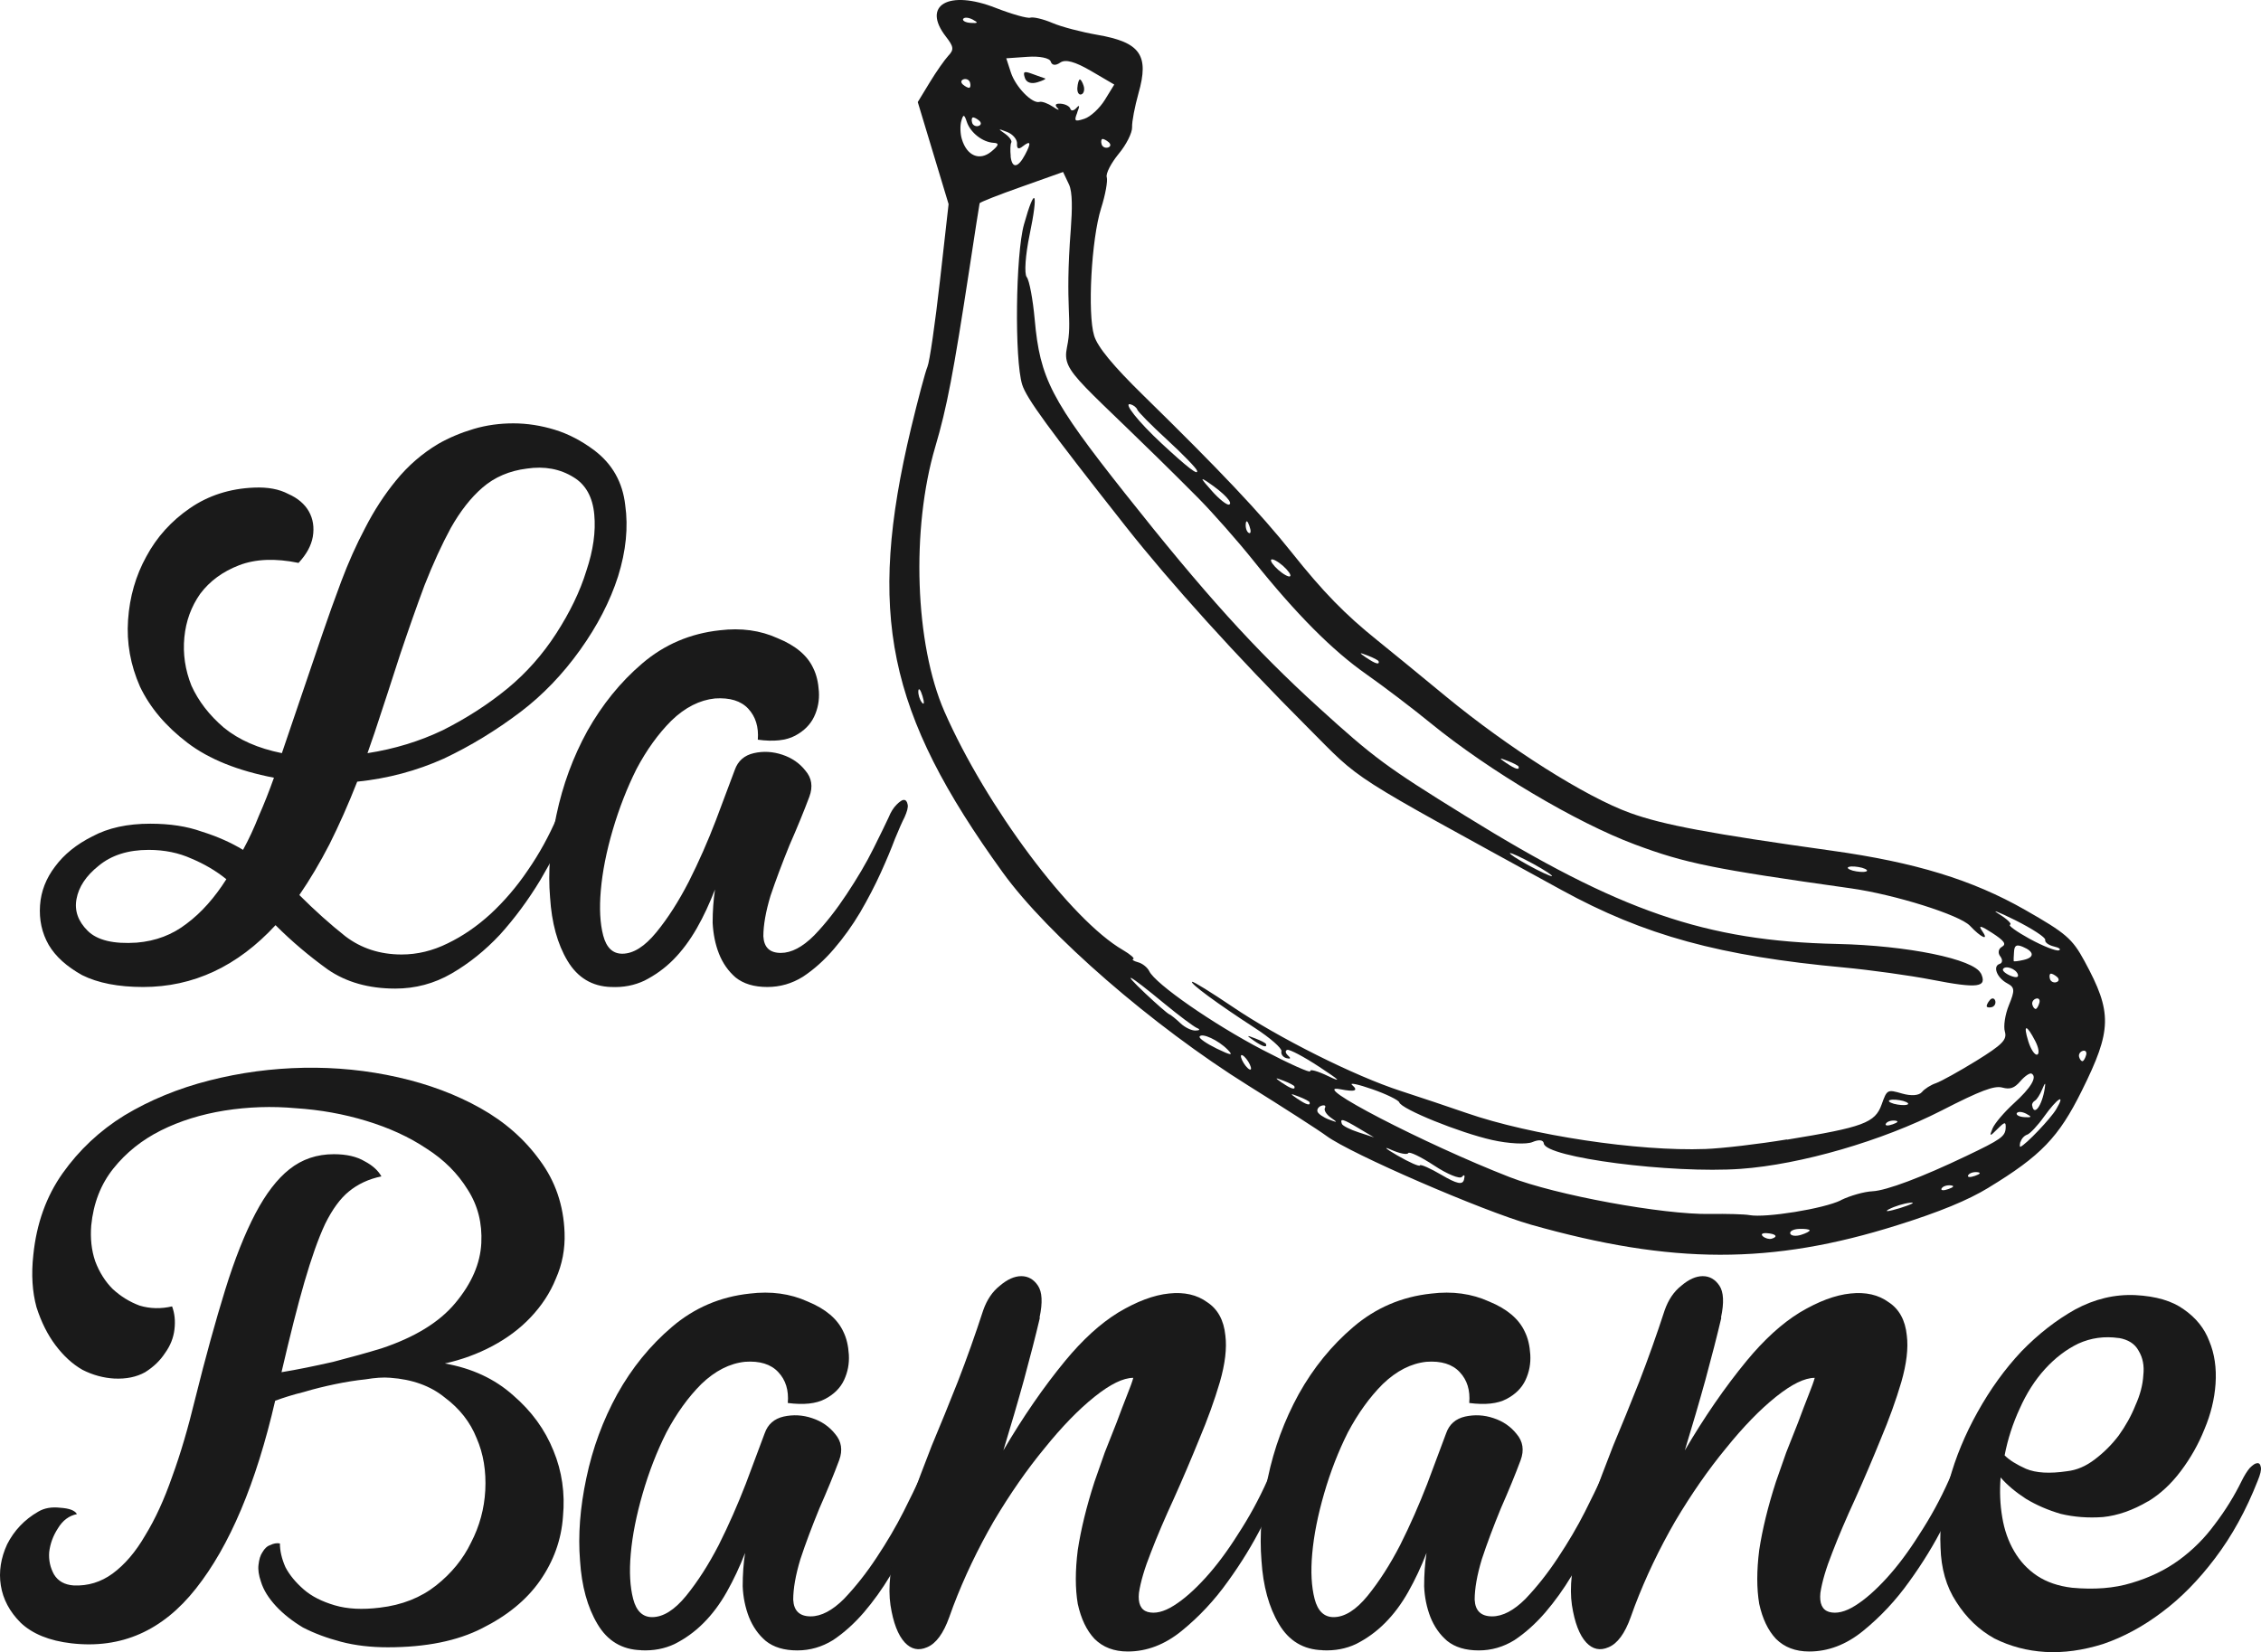 <?xml version="1.0" encoding="UTF-8" standalone="no"?>
<svg
   xmlns:dc="http://purl.org/dc/elements/1.1/"
   xmlns:cc="http://creativecommons.org/ns#"
   xmlns:rdf="http://www.w3.org/1999/02/22-rdf-syntax-ns#"
   xmlns:svg="http://www.w3.org/2000/svg"
   xmlns="http://www.w3.org/2000/svg"
   id="svg2"
   height="152.387"
   width="208.5"
   version="1.1">
  <defs
     id="defs48" />
  <g
     transform="translate(-109.783,18.368)"
     id="g4321">
    <path
       d="m 137.312,33.551 c -2.139,-0.439 -3.967,-0.366 -5.484,0.219 -1.517,0.585 -2.705,1.462 -3.583,2.632 -0.823,1.17 -1.316,2.504 -1.462,4.021 -0.146,1.517 0.073,2.998 0.658,4.46 0.64,1.408 1.627,2.705 2.998,3.875 1.371,1.115 3.144,1.901 5.338,2.34 l 3.729,-10.968 c 0.53,-1.554 1.115,-3.199 1.755,-4.899 0.64,-1.7 1.371,-3.345 2.194,-4.899 0.823,-1.609 1.773,-3.071 2.852,-4.387 1.115,-1.371 2.413,-2.486 3.875,-3.363 1.024,-0.585 2.12,-1.042 3.29,-1.389 1.17,-0.347 2.395,-0.512 3.656,-0.512 1.261,0 2.541,0.201 3.802,0.585 1.261,0.384 2.486,1.024 3.656,1.901 1.663,1.261 2.614,2.943 2.852,5.045 0.292,2.047 0.073,4.241 -0.658,6.581 -0.731,2.285 -1.901,4.552 -3.51,6.8 -1.609,2.248 -3.437,4.149 -5.484,5.703 -2.248,1.7 -4.606,3.144 -7.092,4.314 -2.486,1.115 -5.137,1.828 -7.97,2.12 -0.823,2.102 -1.682,4.021 -2.559,5.776 -0.877,1.7 -1.81,3.272 -2.778,4.68 1.408,1.408 2.833,2.687 4.241,3.802 1.462,1.115 3.199,1.682 5.191,1.682 1.462,0 2.87,-0.347 4.241,-1.024 1.408,-0.676 2.724,-1.59 3.948,-2.705 1.261,-1.17 2.413,-2.504 3.437,-4.021 1.078,-1.554 1.974,-3.199 2.705,-4.899 0.292,-0.64 0.585,-1.152 0.877,-1.535 0.347,-0.439 0.603,-0.658 0.804,-0.658 0.201,-0.055 0.292,0.091 0.292,0.439 0,0.347 -0.165,0.932 -0.512,1.755 -0.877,1.956 -1.883,3.875 -2.998,5.776 -1.115,1.846 -2.358,3.528 -3.729,5.045 -1.371,1.462 -2.852,2.651 -4.46,3.583 -1.609,0.932 -3.345,1.389 -5.191,1.389 -2.431,0 -4.515,-0.585 -6.215,-1.755 -1.7,-1.225 -3.309,-2.577 -4.826,-4.095 -3.51,3.802 -7.586,5.703 -12.211,5.703 -2.285,0 -4.168,-0.366 -5.63,-1.097 -1.408,-0.786 -2.431,-1.7 -3.071,-2.778 -0.64,-1.115 -0.896,-2.34 -0.804,-3.656 0.091,-1.316 0.567,-2.504 1.389,-3.583 0.823,-1.115 1.974,-2.047 3.437,-2.778 1.462,-0.786 3.235,-1.17 5.338,-1.17 1.81,0 3.382,0.238 4.753,0.731 1.408,0.439 2.687,1.005 3.802,1.682 0.53,-0.969 1.024,-2.029 1.462,-3.144 0.494,-1.115 0.951,-2.285 1.389,-3.51 -3.309,-0.64 -5.977,-1.7 -7.97,-3.217 -1.992,-1.517 -3.455,-3.235 -4.387,-5.191 -0.877,-1.992 -1.243,-4.04 -1.097,-6.142 0.146,-2.139 0.713,-4.095 1.682,-5.849 0.969,-1.81 2.321,-3.29 4.021,-4.46 1.7,-1.17 3.674,-1.81 5.923,-1.901 1.261,-0.055 2.321,0.146 3.144,0.585 0.877,0.384 1.517,0.932 1.901,1.609 0.384,0.676 0.512,1.462 0.366,2.34 -0.146,0.823 -0.585,1.627 -1.316,2.413 m 6.361,17.548 c 2.486,-0.384 4.807,-1.097 6.946,-2.12 2.139,-1.078 4.149,-2.358 5.996,-3.875 1.7,-1.408 3.199,-3.089 4.46,-5.045 1.261,-1.956 2.194,-3.875 2.778,-5.776 0.64,-1.901 0.877,-3.638 0.731,-5.191 -0.146,-1.609 -0.786,-2.76 -1.901,-3.437 -1.261,-0.786 -2.705,-1.042 -4.314,-0.804 -1.609,0.201 -2.98,0.786 -4.095,1.755 -1.078,0.932 -2.047,2.175 -2.925,3.729 -0.823,1.517 -1.627,3.272 -2.413,5.264 -0.731,1.956 -1.481,4.095 -2.267,6.434 -0.731,2.285 -1.517,4.68 -2.34,7.166 l -0.658,1.901 m -21.277,17.475 c 1.755,-0.146 3.29,-0.731 4.606,-1.755 1.371,-1.024 2.577,-2.395 3.656,-4.095 -0.969,-0.786 -2.047,-1.408 -3.217,-1.901 -1.17,-0.53 -2.486,-0.804 -3.948,-0.804 -1.901,0 -3.437,0.494 -4.606,1.462 -1.17,0.932 -1.846,1.956 -2.047,3.071 -0.201,1.078 0.146,2.047 1.024,2.925 0.877,0.877 2.395,1.243 4.533,1.097"
       id="path8"
       style="fill:#1a1a1a;fill-opacity:1" />
    <path
       d="m 166.139,72.669 c -1.755,-0.055 -3.089,-0.859 -4.021,-2.413 -0.932,-1.554 -1.462,-3.51 -1.609,-5.849 -0.201,-2.34 0,-4.881 0.585,-7.604 0.585,-2.778 1.535,-5.356 2.852,-7.75 1.371,-2.431 3.053,-4.515 5.045,-6.215 2.047,-1.755 4.442,-2.778 7.166,-3.071 1.956,-0.238 3.729,0 5.338,0.731 1.663,0.676 2.76,1.609 3.29,2.778 0.292,0.585 0.457,1.298 0.512,2.12 0.055,0.823 -0.091,1.609 -0.439,2.34 -0.347,0.731 -0.932,1.316 -1.755,1.755 -0.823,0.439 -1.974,0.567 -3.437,0.366 0.091,-1.17 -0.201,-2.12 -0.877,-2.852 -0.676,-0.731 -1.7,-1.042 -3.071,-0.951 -1.408,0.146 -2.76,0.823 -4.021,2.047 -1.225,1.225 -2.285,2.705 -3.217,4.46 -0.877,1.755 -1.609,3.638 -2.194,5.63 -0.585,1.992 -0.951,3.857 -1.097,5.557 -0.146,1.663 -0.073,3.053 0.219,4.168 0.292,1.115 0.877,1.682 1.755,1.682 1.024,0 2.066,-0.658 3.144,-1.974 1.078,-1.316 2.066,-2.87 2.998,-4.68 0.932,-1.846 1.755,-3.729 2.486,-5.63 0.731,-1.956 1.316,-3.51 1.755,-4.68 0.292,-0.823 0.877,-1.334 1.755,-1.535 0.877,-0.201 1.755,-0.146 2.632,0.146 0.877,0.292 1.59,0.786 2.12,1.462 0.585,0.676 0.713,1.481 0.366,2.413 -0.494,1.316 -1.097,2.797 -1.828,4.46 -0.676,1.663 -1.261,3.217 -1.755,4.68 -0.439,1.462 -0.658,2.705 -0.658,3.729 0.055,1.024 0.585,1.535 1.609,1.535 0.969,0 1.992,-0.53 3.071,-1.609 1.078,-1.115 2.066,-2.395 2.998,-3.802 0.969,-1.462 1.81,-2.87 2.486,-4.241 0.676,-1.371 1.152,-2.321 1.389,-2.852 0.201,-0.494 0.439,-0.877 0.731,-1.17 0.292,-0.292 0.512,-0.439 0.658,-0.439 0.201,0 0.311,0.146 0.366,0.439 0.055,0.238 -0.055,0.64 -0.292,1.17 -0.201,0.384 -0.494,1.042 -0.877,1.974 -0.347,0.932 -0.786,1.974 -1.316,3.144 -0.53,1.17 -1.17,2.395 -1.901,3.656 -0.731,1.225 -1.535,2.34 -2.413,3.363 -0.877,1.024 -1.828,1.883 -2.852,2.559 -1.024,0.64 -2.12,0.951 -3.29,0.951 -1.225,0 -2.194,-0.292 -2.925,-0.877 -0.676,-0.585 -1.188,-1.316 -1.535,-2.194 -0.347,-0.877 -0.53,-1.828 -0.585,-2.852 0,-1.078 0.073,-2.102 0.219,-3.071 -0.494,1.261 -1.042,2.468 -1.682,3.583 -0.64,1.115 -1.371,2.102 -2.194,2.925 -0.786,0.786 -1.663,1.408 -2.632,1.901 -0.932,0.439 -1.956,0.64 -3.071,0.585"
       id="path10"
       style="fill:#1a1a1a;fill-opacity:1" />
  </g>
  <path
     style="fill:#1a1a1a"
     id="path24"
     d="m 183.382,109.539 c 4.819,-2.931 6.469,-4.648 8.586,-8.921 2.795,-5.62 2.836,-7.225 0.256,-11.97 -1.125,-2.078 -1.722,-2.583 -5.49,-4.732 -4.854,-2.767 -10.128,-4.379 -17.776,-5.449 -11.266,-1.575 -15.581,-2.38 -18.628,-3.483 -4.084,-1.469 -11.192,-5.968 -17.008,-10.758 -2.528,-2.082 -5.35,-4.4 -6.286,-5.145 -3.017,-2.423 -5.031,-4.494 -7.92,-8.126 -2.901,-3.64 -6.619,-7.57 -13.704,-14.508 -2.767,-2.71 -4.195,-4.436 -4.514,-5.484 -0.625,-2.021 -0.258,-8.916 0.643,-11.761 0.394,-1.238 0.625,-2.532 0.519,-2.859 -0.106,-0.327 0.394,-1.292 1.09,-2.143 0.709,-0.842 1.267,-1.959 1.246,-2.466 -0.023,-0.517 0.253,-1.917 0.588,-3.122 1.01,-3.529 0.175,-4.717 -3.803,-5.402 -1.428,-0.249 -3.291,-0.73 -4.131,-1.091 -0.841,-0.361 -1.762,-0.576 -2.039,-0.491 -0.277,0.086 -1.714,-0.325 -3.193,-0.9 -4.335,-1.704 -6.851,-0.256 -4.591,2.648 0.721,0.927 0.762,1.202 0.228,1.76 -0.342,0.37 -1.12,1.475 -1.723,2.47 l -1.1,1.808 1.421,4.706 1.421,4.706 -0.798,7.085 c -0.44,3.898 -0.954,7.463 -1.15,7.914 -0.196,0.45 -0.872,3.003 -1.514,5.668 -4.087,17.114 -2.221,26.2 8.46,40.982 4.152,5.749 13.833,14.157 22.617,19.64 3.294,2.055 6.552,4.149 7.224,4.651 2.24,1.658 14.372,6.915 18.877,8.195 13.004,3.677 22.179,3.695 33.762,0.048 3.896,-1.222 6.516,-2.299 8.433,-3.469 z m -9.182,1.993 c 0.503,-0.27 1.376,-0.535 1.939,-0.599 0.564,-0.064 0.149,0.156 -0.917,0.49 -1.068,0.324 -1.525,0.378 -1.033,0.11 z m 4.85,-1.916 c 0.094,-0.192 0.472,-0.318 0.815,-0.286 0.387,0.035 0.315,0.168 -0.185,0.34 -0.447,0.162 -0.734,0.14 -0.64,-0.052 z m -13.963,4.157 c -0.063,-0.216 0.303,-0.406 0.81,-0.426 0.517,-0.023 0.952,0.035 0.981,0.128 0.029,0.092 -0.337,0.282 -0.81,0.426 -0.472,0.145 -0.918,0.088 -0.981,-0.128 z m 16.414,-5.375 c 0.094,-0.192 0.472,-0.318 0.815,-0.286 0.387,0.035 0.315,0.168 -0.185,0.34 -0.447,0.162 -0.734,0.14 -0.64,-0.052 z m -18.929,5.638 c -0.222,-0.197 -0.073,-0.323 0.356,-0.296 0.837,0.058 1.073,0.327 0.446,0.513 -0.227,0.065 -0.582,-0.03 -0.802,-0.216 z m 7.188,-3.329 c -1.579,0.78 -6.935,1.64 -8.421,1.37 -0.462,-0.086 -2.101,-0.131 -3.65,-0.107 -4.321,0.076 -14.243,-1.745 -18.482,-3.402 -7.843,-3.055 -18.736,-8.711 -15.61,-8.102 1.354,0.263 1.701,0.142 1.088,-0.393 -0.274,-0.241 0.564,-0.064 1.868,0.393 1.292,0.449 2.407,0.996 2.481,1.21 0.196,0.625 5.555,2.796 8.563,3.471 1.511,0.342 3.178,0.425 3.72,0.191 0.593,-0.254 1.004,-0.203 1.046,0.126 0.14,1.299 11.793,2.8 18.15,2.346 5.542,-0.396 13.068,-2.584 18.522,-5.375 3.612,-1.853 4.87,-2.321 5.603,-2.125 0.733,0.197 1.119,0.058 1.68,-0.593 0.4,-0.468 0.863,-0.773 1.019,-0.695 0.556,0.296 -0.034,1.3 -1.627,2.745 -0.888,0.811 -1.776,1.85 -1.969,2.321 -0.312,0.755 -0.256,0.766 0.454,0.044 0.684,-0.685 0.791,-0.694 0.758,-0.069 -0.051,0.759 -0.442,1.041 -3.639,2.564 -4.082,1.954 -7.356,3.188 -8.649,3.25 -0.754,0.035 -2.053,0.403 -2.898,0.814 z m 16.574,-5.394 c 0.076,-0.286 0.346,-0.577 0.602,-0.658 0.256,-0.082 0.962,-0.825 1.553,-1.655 1.244,-1.737 2.033,-2.214 1.128,-0.694 -0.491,0.844 -2.817,3.287 -3.304,3.467 -0.071,0.025 -0.068,-0.183 -0.002,-0.467 z m -0.352,-2.639 c 0.098,-0.171 0.483,-0.147 0.868,0.051 0.556,0.296 0.514,0.358 -0.168,0.315 -0.473,-0.029 -0.787,-0.197 -0.702,-0.377 z m 1.405,-0.725 c -0.017,-0.149 0.099,-0.334 0.265,-0.431 0.168,-0.086 0.47,-0.557 0.662,-1.028 0.276,-0.661 0.335,-0.694 0.248,-0.123 -0.253,1.635 -1.005,2.648 -1.165,1.581 z m -13.477,1.695 c 0.094,-0.192 0.472,-0.318 0.815,-0.286 0.387,0.035 0.315,0.168 -0.185,0.34 -0.447,0.162 -0.734,0.14 -0.64,-0.052 z m 17.821,-6.143 c -0.077,-0.235 0.069,-0.491 0.325,-0.573 0.246,-0.08 0.397,0.087 0.321,0.373 -0.076,0.286 -0.222,0.542 -0.325,0.573 -0.103,0.031 -0.254,-0.136 -0.321,-0.373 z m -26.944,7.593 c -2.591,0.43 -5.982,0.828 -7.525,0.883 -6.182,0.236 -16.096,-1.261 -22.031,-3.321 -1.595,-0.554 -4.323,-1.467 -6.049,-2.028 -4.25,-1.372 -11.304,-4.904 -15.537,-7.779 -1.921,-1.296 -3.587,-2.336 -3.709,-2.291 -0.288,0.088 2.394,2.064 5.766,4.245 1.426,0.923 2.536,1.895 2.466,2.159 -0.069,0.263 0.15,0.558 0.47,0.638 0.378,0.102 0.425,0.006 0.138,-0.244 -0.249,-0.224 -0.283,-0.457 -0.067,-0.52 0.216,-0.063 1.546,0.639 2.951,1.566 1.925,1.262 2.118,1.475 0.803,0.846 -0.969,-0.467 -1.702,-0.664 -1.639,-0.447 0.063,0.216 -1.922,-0.676 -4.421,-1.981 -4.551,-2.38 -9.864,-6.07 -10.425,-7.245 -0.163,-0.338 -0.626,-0.717 -1.038,-0.823 -0.401,-0.108 -0.601,-0.244 -0.437,-0.297 0.164,-0.053 -0.266,-0.427 -0.964,-0.837 C 98.748,84.839 90.924,74.37 87.09,65.626 c -2.72,-6.218 -3.085,-16.83 -0.841,-24.42 1.069,-3.617 1.666,-6.751 3.136,-16.345 0.495,-3.268 0.925,-6.023 0.951,-6.115 0.026,-0.092 1.763,-0.782 3.871,-1.522 l 3.826,-1.361 0.547,1.156 c 0.329,0.698 0.298,2.301 0.168,4.065 -0.584,7.523 0.196,8.308 -0.36,10.968 -0.5,2.443 1.073,2.772 12.147,13.925 1.28,1.298 3.553,3.864 5.038,5.721 3.968,4.958 7.303,8.309 10.477,10.528 1.544,1.085 4.2,3.099 5.9,4.491 5.38,4.384 13.421,9.161 18.815,11.173 4.657,1.74 7.224,2.26 19.898,4.044 4.065,0.571 10.054,2.458 10.994,3.452 1.052,1.125 1.807,1.437 1.122,0.47 -0.387,-0.546 -0.115,-0.489 0.928,0.192 1.128,0.73 1.339,1.037 0.897,1.285 -0.324,0.181 -0.39,0.574 -0.148,0.876 0.232,0.303 0.215,0.611 -0.052,0.695 -0.678,0.206 -0.252,1.298 0.703,1.8 0.69,0.368 0.708,0.636 0.152,1.992 -0.357,0.861 -0.526,1.97 -0.377,2.463 0.218,0.741 -0.238,1.197 -2.619,2.674 -1.585,0.977 -3.265,1.906 -3.734,2.072 -0.47,0.155 -1.062,0.529 -1.299,0.824 -0.275,0.324 -0.993,0.375 -1.833,0.133 -1.357,-0.393 -1.387,-0.376 -1.882,1.012 -0.601,1.69 -1.686,2.094 -8.726,3.243 z m 19.202,-12.797 c -0.08,-0.246 -0.303,-0.279 -0.489,-0.059 -0.197,0.222 -0.32,0.485 -0.29,0.588 0.031,0.103 0.252,0.126 0.489,0.059 0.235,-0.078 0.369,-0.342 0.29,-0.588 z m -1.329,-2.517 c -0.621,-1.316 -6.762,-2.577 -13.255,-2.716 -12.079,-0.257 -20.093,-3.018 -34.294,-11.824 -7.284,-4.509 -8.397,-5.329 -13.54,-10.008 -5.826,-5.298 -10.496,-10.459 -17.86,-19.767 -6.776,-8.562 -7.809,-10.559 -8.296,-16.008 -0.166,-1.837 -0.492,-3.601 -0.735,-3.902 -0.242,-0.301 -0.12,-2.053 0.266,-3.898 0.839,-4.029 0.507,-4.628 -0.519,-0.955 -0.775,2.767 -0.882,12.448 -0.167,14.767 0.393,1.262 2.381,3.99 9.511,13.038 4.146,5.261 10.302,12.061 16.792,18.558 5.162,5.175 3.303,3.977 23.442,15.027 7.624,4.183 14.618,6.096 26.066,7.147 2.401,0.226 6.029,0.728 8.06,1.122 4.278,0.834 5.158,0.721 4.535,-0.606 z m -41.698,-9.964 c -1.056,-0.581 -1.827,-1.085 -1.715,-1.128 0.124,-0.035 1.079,0.413 2.146,0.992 1.056,0.581 1.827,1.085 1.715,1.128 -0.124,0.035 -1.079,-0.413 -2.146,-0.992 z m -24.214,16.482 c -0.029,-0.092 -0.475,-0.322 -0.99,-0.517 -0.845,-0.328 -0.862,-0.303 -0.111,0.217 0.789,0.545 1.213,0.659 1.103,0.311 z m 57.897,5.51 c -0.426,-0.125 -0.586,-0.279 -0.349,-0.346 0.235,-0.077 0.777,-0.029 1.211,0.084 0.426,0.125 0.586,0.279 0.349,0.346 -0.235,0.077 -0.777,0.029 -1.211,-0.084 z m 12.392,-5.78 c -0.489,-1.591 -0.173,-1.586 0.653,0.006 0.313,0.614 0.396,1.163 0.171,1.239 -0.227,0.065 -0.594,-0.495 -0.825,-1.244 z m 0.383,-3.344 c -0.077,-0.235 0.069,-0.491 0.325,-0.573 0.246,-0.08 0.397,0.087 0.321,0.373 -0.076,0.286 -0.222,0.542 -0.325,0.573 -0.103,0.031 -0.254,-0.136 -0.321,-0.373 z m -56.481,14.812 c -0.064,0.121 -1.002,-0.298 -2.09,-0.927 -1.087,-0.629 -1.341,-0.874 -0.567,-0.522 0.772,0.342 1.484,0.488 1.58,0.307 0.098,-0.171 1.163,0.343 2.381,1.143 1.22,0.81 2.373,1.274 2.57,1.052 0.233,-0.262 0.294,-0.165 0.19,0.257 -0.132,0.503 -0.652,0.396 -2.06,-0.432 -1.039,-0.606 -1.932,-1.011 -2.006,-0.888 z M 189.041,90.3 c -0.077,-0.235 -0.044,-0.459 0.059,-0.489 0.103,-0.031 0.368,0.104 0.588,0.29 0.222,0.197 0.197,0.408 -0.059,0.489 -0.246,0.08 -0.521,-0.053 -0.588,-0.29 z m -4.336,-0.91 c 0.208,-0.388 1.21,-0.036 1.375,0.487 0.087,0.288 -0.166,0.325 -0.683,0.12 -0.448,-0.186 -0.762,-0.463 -0.69,-0.596 z m 2.49,-2.779 c -1.215,-0.67 -2.045,-1.261 -1.839,-1.322 0.206,-0.061 -0.249,-0.507 -1.026,-0.989 -0.775,-0.471 -0.097,-0.221 1.488,0.563 1.586,0.794 2.839,1.609 2.783,1.826 -0.056,0.217 0.299,0.486 0.801,0.608 0.499,0.111 0.695,0.28 0.449,0.36 -0.246,0.08 -1.443,-0.387 -2.668,-1.055 z m -1.5,2.047 c -0.01,-0.052 -0.007,-0.433 0.03,-0.864 0.037,-0.605 0.224,-0.706 0.802,-0.468 1.074,0.447 1.111,0.983 0.08,1.213 -0.489,0.115 -0.893,0.16 -0.914,0.109 z m -61.957,14.989 c -0.188,-0.529 0.098,-0.453 1.571,0.428 l 1.397,0.831 -1.426,-0.467 c -0.787,-0.252 -1.475,-0.609 -1.54,-0.782 z m -2.249,-1.135 c -0.061,-0.206 0.111,-0.445 0.388,-0.53 0.277,-0.086 0.414,0.008 0.302,0.214 -0.113,0.206 0.137,0.604 0.551,0.894 0.664,0.46 0.634,0.476 -0.186,0.166 -0.515,-0.195 -0.992,-0.528 -1.053,-0.733 z m -1.828,-1.15 c -0.751,-0.519 -0.734,-0.544 0.111,-0.217 0.515,0.195 0.963,0.435 0.99,0.517 0.112,0.359 -0.314,0.234 -1.103,-0.311 z m -1.398,-1.461 c -0.751,-0.519 -0.734,-0.544 0.111,-0.217 0.515,0.195 0.963,0.435 0.99,0.517 0.112,0.359 -0.314,0.234 -1.103,-0.311 z m -3.716,-2.104 c -0.166,-0.359 -0.15,-0.558 0.044,-0.454 0.194,0.104 0.492,0.471 0.659,0.83 0.167,0.359 0.15,0.558 -0.044,0.454 -0.194,-0.104 -0.492,-0.471 -0.659,-0.83 z m 56.305,-17.495 c -0.426,-0.125 -0.586,-0.279 -0.349,-0.346 0.235,-0.078 0.777,-0.029 1.211,0.084 0.426,0.125 0.586,0.279 0.349,0.346 -0.235,0.078 -0.777,0.029 -1.211,-0.084 z m -60.233,15.311 c 0.198,-0.386 1.737,0.331 2.588,1.201 0.567,0.576 0.322,0.547 -0.996,-0.092 -0.959,-0.469 -1.673,-0.963 -1.592,-1.109 z m -1.756,-1.229 c -0.399,-0.38 -0.862,-0.759 -1.04,-0.834 -0.177,-0.075 -1.168,-0.94 -2.202,-1.916 -2.348,-2.225 -1.588,-1.827 1.703,0.892 1.38,1.138 2.749,2.159 3.045,2.287 0.33,0.133 0.283,0.229 -0.117,0.24 -0.366,0.016 -0.99,-0.289 -1.388,-0.669 z m 30.073,-23.98 c -0.751,-0.519 -0.734,-0.544 0.111,-0.217 0.515,0.195 0.963,0.435 0.99,0.517 0.112,0.359 -0.314,0.234 -1.103,-0.311 z m -12.908,-9.716 c -0.751,-0.519 -0.734,-0.544 0.111,-0.217 0.515,0.195 0.963,0.435 0.99,0.517 0.112,0.359 -0.314,0.234 -1.103,-0.311 z m -41.343,3.042 c 0.024,-0.331 0.204,-0.126 0.383,0.47 0.179,0.596 0.164,0.86 -0.047,0.607 -0.213,-0.264 -0.36,-0.746 -0.336,-1.077 z M 117.212,51.743 c -0.071,-0.258 0.272,-0.171 0.763,0.18 0.491,0.352 0.945,0.852 1.014,1.099 0.071,0.258 -0.272,0.171 -0.763,-0.18 -0.491,-0.352 -0.945,-0.852 -1.014,-1.099 z m -2.336,-3.411 c 0.035,-0.387 0.168,-0.315 0.34,0.185 0.162,0.447 0.14,0.734 -0.052,0.64 -0.192,-0.094 -0.318,-0.472 -0.286,-0.815 z m -3.141,-3.073 c -1.051,-1.179 -1.094,-1.291 -0.283,-0.739 1.449,0.984 2.284,1.889 1.885,2.02 -0.206,0.061 -0.923,-0.508 -1.603,-1.28 z m -4.626,-4.365 c -2.141,-1.992 -3.57,-3.784 -2.862,-3.604 0.286,0.076 0.556,0.296 0.626,0.489 0.059,0.195 1.298,1.447 2.748,2.779 1.45,1.331 2.695,2.615 2.762,2.852 0.151,0.504 -0.895,-0.307 -3.273,-2.515 z m -5.519,-27.58 c -0.077,-0.235 -0.044,-0.459 0.059,-0.489 0.103,-0.031 0.368,0.104 0.588,0.29 0.222,0.197 0.197,0.408 -0.059,0.489 -0.246,0.08 -0.521,-0.053 -0.588,-0.29 z m -8.385,1.102 c -0.058,-0.532 -0.039,-1.112 0.051,-1.27 0.089,-0.158 -0.178,-0.531 -0.592,-0.822 -0.664,-0.46 -0.647,-0.485 0.211,-0.149 0.528,0.203 0.936,0.691 0.912,1.075 -0.029,0.473 0.14,0.56 0.525,0.247 0.738,-0.576 0.805,-0.338 0.213,0.774 -0.655,1.234 -1.198,1.294 -1.331,0.146 z m -4.51,-1.594 c -0.149,-0.493 -0.171,-1.239 -0.046,-1.665 0.181,-0.643 0.271,-0.628 0.504,0.078 0.333,1.001 1.458,1.884 2.479,1.939 0.538,0.028 0.479,0.234 -0.225,0.814 -1.081,0.88 -2.252,0.387 -2.711,-1.166 z m 10.639,-2.446 c 0.25,-0.624 0.226,-0.75 -0.07,-0.421 -0.241,0.274 -0.497,0.301 -0.562,0.075 -0.065,-0.227 -0.463,-0.433 -0.871,-0.464 -0.496,-0.036 -0.6,0.104 -0.315,0.397 0.243,0.247 0.049,0.197 -0.413,-0.117 -0.473,-0.312 -1.021,-0.511 -1.238,-0.448 -0.667,0.204 -2.22,-1.38 -2.652,-2.732 l -0.42,-1.289 1.963,-0.136 c 1.104,-0.081 2.042,0.11 2.138,0.439 0.112,0.359 0.445,0.393 0.876,0.093 0.48,-0.331 1.351,-0.095 2.842,0.772 l 2.141,1.254 -0.87,1.416 c -0.482,0.777 -1.322,1.557 -1.884,1.74 -0.901,0.292 -0.977,0.23 -0.654,-0.581 z m 0.597,-2.45 c -0.112,-0.359 -0.271,-0.622 -0.363,-0.593 -0.092,0.029 -0.19,0.373 -0.22,0.781 -0.022,0.395 0.139,0.669 0.363,0.593 0.227,-0.065 0.332,-0.422 0.22,-0.781 z m -3.555,-0.69 c -0.115,-0.032 -0.641,-0.225 -1.154,-0.41 -0.795,-0.294 -0.904,-0.24 -0.715,0.354 0.137,0.43 0.579,0.585 1.154,0.41 0.514,-0.153 0.84,-0.324 0.715,-0.354 z m -6.728,4.089 c -0.077,-0.235 -0.044,-0.459 0.059,-0.489 0.103,-0.031 0.368,0.104 0.588,0.29 0.222,0.197 0.197,0.408 -0.059,0.489 -0.246,0.08 -0.521,-0.053 -0.588,-0.29 z m -0.847,-3.522 c -0.222,-0.197 -0.197,-0.408 0.059,-0.489 0.246,-0.08 0.521,0.053 0.588,0.29 0.077,0.235 0.044,0.459 -0.059,0.489 -0.103,0.031 -0.368,-0.104 -0.588,-0.29 z m 0.017,-6.056 c 0.098,-0.171 0.483,-0.147 0.868,0.051 0.556,0.296 0.514,0.358 -0.168,0.315 -0.473,-0.029 -0.787,-0.197 -0.702,-0.377 z" />
  <g
     transform="translate(-57.029,-6.753)"
     id="g4325">
    <path
       d="m 72.898,127.249 c 0.238,0.64 0.311,1.334 0.219,2.12 -0.091,0.786 -0.384,1.517 -0.877,2.194 -0.439,0.676 -1.042,1.261 -1.828,1.755 -0.786,0.439 -1.737,0.64 -2.852,0.585 -0.969,-0.055 -1.956,-0.311 -2.925,-0.804 -0.932,-0.53 -1.755,-1.298 -2.486,-2.267 -0.731,-0.969 -1.316,-2.139 -1.755,-3.51 -0.384,-1.408 -0.494,-3.016 -0.292,-4.826 0.292,-2.87 1.188,-5.392 2.705,-7.531 1.517,-2.139 3.418,-3.93 5.703,-5.338 2.34,-1.408 4.954,-2.486 7.824,-3.217 2.87,-0.731 5.776,-1.115 8.701,-1.17 2.98,-0.055 5.868,0.238 8.701,0.877 2.833,0.64 5.356,1.59 7.604,2.852 2.248,1.261 4.076,2.87 5.484,4.826 1.408,1.901 2.175,4.113 2.267,6.654 0.055,1.517 -0.219,2.925 -0.804,4.241 -0.53,1.316 -1.316,2.504 -2.34,3.583 -0.969,1.024 -2.139,1.901 -3.51,2.632 -1.371,0.731 -2.833,1.261 -4.387,1.609 2.486,0.439 4.588,1.408 6.288,2.925 1.7,1.462 2.943,3.162 3.729,5.118 0.786,1.901 1.078,3.93 0.877,6.069 -0.146,2.139 -0.859,4.113 -2.12,5.923 -1.225,1.755 -2.998,3.217 -5.338,4.387 -2.285,1.17 -5.191,1.755 -8.701,1.755 -1.554,0 -2.998,-0.165 -4.314,-0.512 -1.316,-0.347 -2.486,-0.786 -3.51,-1.316 -0.969,-0.585 -1.81,-1.243 -2.486,-1.974 -0.676,-0.731 -1.152,-1.481 -1.389,-2.267 -0.201,-0.585 -0.274,-1.097 -0.219,-1.535 0.055,-0.494 0.165,-0.877 0.366,-1.17 0.201,-0.347 0.439,-0.567 0.731,-0.658 0.292,-0.146 0.585,-0.201 0.877,-0.146 0,0.676 0.165,1.408 0.512,2.194 0.384,0.731 0.951,1.408 1.682,2.047 0.731,0.64 1.682,1.115 2.852,1.462 1.17,0.347 2.559,0.42 4.168,0.219 2.047,-0.238 3.784,-0.932 5.191,-2.047 1.408,-1.115 2.486,-2.431 3.217,-3.948 0.786,-1.517 1.225,-3.126 1.316,-4.826 0.091,-1.755 -0.165,-3.363 -0.804,-4.826 -0.585,-1.462 -1.554,-2.705 -2.925,-3.729 -1.316,-1.078 -2.998,-1.682 -5.045,-1.828 -0.64,-0.055 -1.389,0 -2.267,0.146 -0.877,0.091 -1.81,0.238 -2.778,0.439 -0.969,0.201 -1.956,0.439 -2.925,0.731 -0.969,0.238 -1.846,0.512 -2.632,0.804 -1.755,7.604 -4.186,13.381 -7.312,17.329 -3.071,3.894 -6.891,5.575 -11.479,5.045 -2.047,-0.238 -3.601,-0.877 -4.68,-1.901 -1.024,-1.024 -1.627,-2.175 -1.828,-3.437 -0.201,-1.261 0,-2.541 0.585,-3.802 0.64,-1.261 1.59,-2.267 2.852,-2.998 0.585,-0.347 1.261,-0.457 2.047,-0.366 0.823,0.055 1.334,0.238 1.535,0.585 -0.731,0.146 -1.316,0.585 -1.755,1.316 -0.439,0.676 -0.713,1.408 -0.804,2.194 -0.055,0.731 0.091,1.408 0.439,2.047 0.384,0.64 1.005,0.969 1.828,1.024 1.316,0.055 2.504,-0.311 3.583,-1.097 1.115,-0.823 2.12,-1.992 2.998,-3.51 0.932,-1.517 1.755,-3.309 2.486,-5.411 0.786,-2.139 1.481,-4.533 2.12,-7.166 0.969,-3.894 1.901,-7.257 2.778,-10.09 0.877,-2.833 1.81,-5.173 2.778,-7.019 0.969,-1.846 2.029,-3.217 3.144,-4.095 1.17,-0.932 2.541,-1.389 4.095,-1.389 1.17,0 2.12,0.219 2.852,0.658 0.731,0.384 1.243,0.859 1.535,1.389 -1.17,0.238 -2.175,0.713 -2.998,1.389 -0.786,0.64 -1.517,1.627 -2.194,2.998 -0.64,1.371 -1.261,3.144 -1.901,5.338 -0.64,2.194 -1.334,4.972 -2.12,8.335 1.462,-0.238 3.053,-0.567 4.753,-0.951 1.7,-0.439 3.199,-0.859 4.46,-1.243 3.071,-1.024 5.338,-2.413 6.8,-4.168 1.517,-1.81 2.321,-3.656 2.413,-5.557 0.091,-1.81 -0.311,-3.437 -1.243,-4.899 -0.932,-1.517 -2.194,-2.778 -3.802,-3.802 -1.609,-1.078 -3.455,-1.919 -5.557,-2.559 -2.102,-0.64 -4.259,-1.024 -6.507,-1.17 -2.194,-0.201 -4.387,-0.128 -6.581,0.219 -2.139,0.347 -4.095,0.951 -5.849,1.828 -1.755,0.877 -3.217,2.047 -4.387,3.51 -1.17,1.462 -1.846,3.217 -2.047,5.264 -0.091,1.17 0.018,2.267 0.366,3.29 0.384,1.024 0.932,1.883 1.609,2.559 0.731,0.676 1.554,1.188 2.486,1.535 0.969,0.292 1.974,0.311 2.998,0.073"
       id="path18"
       style="fill:#1a1a1a;fill-opacity:1" />
    <g
       id="g4306"
       transform="translate(-187.779,-46.474)"
       style="fill:#1a1a1a;fill-opacity:1">
      <path
         d="m 303.926,205.432 c -1.75,-0.05 -3.1,-0.85 -4.02,-2.41 -0.93,-1.56 -1.46,-3.51 -1.61,-5.85 -0.19,-2.34 0,-4.87 0.58,-7.6 0.58,-2.78 1.54,-5.36 2.85,-7.75 1.36,-2.44 3.05,-4.51 5.05,-6.21 2.05,-1.75 4.44,-2.78 7.17,-3.07 1.95,-0.24 3.73,0 5.34,0.73 1.66,0.68 2.75,1.61 3.29,2.78 0.29,0.58 0.46,1.29 0.51,2.12 0.05,0.83 -0.1,1.61 -0.44,2.34 -0.34,0.73 -0.93,1.32 -1.75,1.75 -0.83,0.44 -1.97,0.56 -3.44,0.37 0.1,-1.17 -0.19,-2.12 -0.88,-2.85 -0.68,-0.73 -1.71,-1.05 -3.07,-0.95 -1.41,0.15 -2.75,0.83 -4.02,2.05 -1.22,1.22 -2.29,2.71 -3.22,4.46 -0.88,1.75 -1.61,3.63 -2.19,5.63 -0.58,2 -0.95,3.85 -1.1,5.56 -0.15,1.66 -0.07,3.05 0.22,4.17 0.29,1.12 0.88,1.68 1.75,1.68 1.02,0 2.07,-0.66 3.14,-1.97 1.07,-1.32 2.07,-2.88 3,-4.68 0.93,-1.85 1.75,-3.73 2.49,-5.63 0.73,-1.95 1.32,-3.51 1.75,-4.68 0.29,-0.83 0.88,-1.34 1.75,-1.54 0.88,-0.19 1.75,-0.15 2.63,0.15 0.88,0.29 1.58,0.78 2.12,1.46 0.58,0.68 0.71,1.49 0.37,2.41 -0.49,1.32 -1.1,2.8 -1.83,4.46 -0.68,1.66 -1.27,3.22 -1.75,4.68 -0.44,1.46 -0.66,2.71 -0.66,3.73 0.05,1.02 0.58,1.54 1.61,1.54 0.97,0 2,-0.54 3.07,-1.61 1.07,-1.12 2.07,-2.39 3,-3.8 0.97,-1.46 1.8,-2.88 2.49,-4.24 0.68,-1.36 1.15,-2.32 1.39,-2.85 0.19,-0.49 0.44,-0.88 0.73,-1.17 0.29,-0.29 0.51,-0.44 0.66,-0.44 0.19,0 0.32,0.15 0.37,0.44 0.05,0.24 -0.05,0.63 -0.29,1.17 -0.2,0.39 -0.49,1.05 -0.88,1.97 -0.34,0.93 -0.78,1.97 -1.32,3.14 -0.54,1.17 -1.17,2.39 -1.9,3.66 -0.73,1.22 -1.54,2.34 -2.41,3.36 -0.88,1.02 -1.83,1.88 -2.85,2.56 -1.02,0.63 -2.12,0.95 -3.29,0.95 -1.22,0 -2.19,-0.29 -2.92,-0.88 -0.68,-0.58 -1.19,-1.32 -1.54,-2.19 -0.34,-0.88 -0.54,-1.83 -0.58,-2.85 0,-1.07 0.07,-2.1 0.22,-3.07 -0.49,1.27 -1.05,2.46 -1.68,3.58 -0.63,1.12 -1.36,2.1 -2.19,2.92 -0.78,0.78 -1.66,1.41 -2.63,1.9 -0.93,0.44 -1.95,0.63 -3.07,0.58"
         id="path26"
         style="fill:#1a1a1a;fill-opacity:1" />
      <path
         d="m 340.696,174.792 c -0.39,1.66 -0.88,3.56 -1.46,5.7 -0.58,2.1 -1.22,4.27 -1.9,6.51 1.8,-3.07 3.7,-5.83 5.7,-8.26 1.61,-1.95 3.24,-3.44 4.9,-4.46 1.71,-1.02 3.27,-1.61 4.68,-1.75 1.41,-0.15 2.58,0.12 3.51,0.8 0.97,0.63 1.54,1.66 1.68,3.07 0.15,1.17 -0.02,2.61 -0.51,4.31 -0.49,1.66 -1.12,3.41 -1.9,5.26 -0.73,1.8 -1.51,3.63 -2.34,5.48 -0.83,1.8 -1.54,3.46 -2.12,4.97 -0.58,1.46 -0.95,2.71 -1.1,3.73 -0.1,0.97 0.17,1.56 0.8,1.75 0.68,0.19 1.49,0 2.41,-0.58 0.93,-0.58 1.9,-1.44 2.92,-2.56 1.02,-1.12 2.02,-2.46 3,-4.02 1.02,-1.56 1.93,-3.22 2.71,-4.97 0.39,-0.93 0.76,-1.61 1.1,-2.05 0.34,-0.44 0.61,-0.66 0.8,-0.66 0.19,0 0.27,0.22 0.22,0.66 -0.05,0.44 -0.27,1.12 -0.66,2.05 -0.39,0.97 -1.02,2.34 -1.9,4.09 -0.88,1.75 -1.95,3.51 -3.22,5.26 -1.22,1.71 -2.63,3.22 -4.24,4.53 -1.56,1.27 -3.22,1.9 -4.97,1.9 -1.27,0 -2.29,-0.39 -3.07,-1.17 -0.73,-0.78 -1.24,-1.85 -1.54,-3.22 -0.24,-1.41 -0.24,-3.07 0,-4.97 0.29,-1.9 0.8,-4 1.54,-6.29 0.29,-0.83 0.61,-1.73 0.95,-2.71 0.39,-0.97 0.76,-1.9 1.1,-2.78 0.34,-0.93 0.66,-1.75 0.95,-2.49 0.29,-0.73 0.49,-1.27 0.58,-1.61 -0.93,0 -2.12,0.58 -3.58,1.75 -1.46,1.17 -3,2.75 -4.61,4.75 -1.61,1.95 -3.17,4.19 -4.68,6.73 -1.46,2.53 -2.71,5.14 -3.73,7.82 l -0.37,1.02 c -0.54,1.51 -1.22,2.44 -2.05,2.78 -0.78,0.34 -1.46,0.19 -2.05,-0.44 -0.63,-0.68 -1.07,-1.83 -1.32,-3.44 -0.24,-1.61 -0.02,-3.66 0.66,-6.14 0.24,-0.88 0.66,-2.05 1.24,-3.51 0.54,-1.51 1.17,-3.19 1.9,-5.05 0.78,-1.85 1.58,-3.83 2.41,-5.92 0.83,-2.14 1.61,-4.34 2.34,-6.58 0.34,-0.97 0.85,-1.73 1.54,-2.27 0.68,-0.58 1.34,-0.88 1.97,-0.88 0.63,0 1.15,0.29 1.54,0.88 0.39,0.58 0.44,1.56 0.15,2.92"
         id="path28"
         style="fill:#1a1a1a;fill-opacity:1" />
      <path
         d="m 366.766,205.432 c -1.75,-0.05 -3.1,-0.85 -4.02,-2.41 -0.93,-1.56 -1.46,-3.51 -1.61,-5.85 -0.19,-2.34 0,-4.87 0.58,-7.6 0.58,-2.78 1.54,-5.36 2.85,-7.75 1.36,-2.44 3.05,-4.51 5.05,-6.21 2.05,-1.75 4.44,-2.78 7.17,-3.07 1.95,-0.24 3.73,0 5.34,0.73 1.66,0.68 2.75,1.61 3.29,2.78 0.29,0.58 0.46,1.29 0.51,2.12 0.05,0.83 -0.1,1.61 -0.44,2.34 -0.34,0.73 -0.93,1.32 -1.75,1.75 -0.83,0.44 -1.97,0.56 -3.44,0.37 0.1,-1.17 -0.19,-2.12 -0.88,-2.85 -0.68,-0.73 -1.71,-1.05 -3.07,-0.95 -1.41,0.15 -2.75,0.83 -4.02,2.05 -1.22,1.22 -2.29,2.71 -3.22,4.46 -0.88,1.75 -1.61,3.63 -2.19,5.63 -0.58,2 -0.95,3.85 -1.1,5.56 -0.15,1.66 -0.07,3.05 0.22,4.17 0.29,1.12 0.88,1.68 1.75,1.68 1.02,0 2.07,-0.66 3.14,-1.97 1.07,-1.32 2.07,-2.88 3,-4.68 0.93,-1.85 1.75,-3.73 2.49,-5.63 0.73,-1.95 1.32,-3.51 1.75,-4.68 0.29,-0.83 0.88,-1.34 1.75,-1.54 0.88,-0.19 1.75,-0.15 2.63,0.15 0.88,0.29 1.58,0.78 2.12,1.46 0.58,0.68 0.71,1.49 0.37,2.41 -0.49,1.32 -1.1,2.8 -1.83,4.46 -0.68,1.66 -1.27,3.22 -1.75,4.68 -0.44,1.46 -0.66,2.71 -0.66,3.73 0.05,1.02 0.58,1.54 1.61,1.54 0.97,0 2,-0.54 3.07,-1.61 1.07,-1.12 2.07,-2.39 3,-3.8 0.97,-1.46 1.8,-2.88 2.49,-4.24 0.68,-1.36 1.15,-2.32 1.39,-2.85 0.19,-0.49 0.44,-0.88 0.73,-1.17 0.29,-0.29 0.51,-0.44 0.66,-0.44 0.19,0 0.32,0.15 0.37,0.44 0.05,0.24 -0.05,0.63 -0.29,1.17 -0.2,0.39 -0.49,1.05 -0.88,1.97 -0.34,0.93 -0.78,1.97 -1.32,3.14 -0.54,1.17 -1.17,2.39 -1.9,3.66 -0.73,1.22 -1.54,2.34 -2.41,3.36 -0.88,1.02 -1.83,1.88 -2.85,2.56 -1.02,0.63 -2.12,0.95 -3.29,0.95 -1.22,0 -2.19,-0.29 -2.92,-0.88 -0.68,-0.58 -1.19,-1.32 -1.54,-2.19 -0.34,-0.88 -0.54,-1.83 -0.58,-2.85 0,-1.07 0.07,-2.1 0.22,-3.07 -0.49,1.27 -1.05,2.46 -1.68,3.58 -0.63,1.12 -1.36,2.1 -2.19,2.92 -0.78,0.78 -1.66,1.41 -2.63,1.9 -0.93,0.44 -1.95,0.63 -3.07,0.58"
         id="path30"
         style="fill:#1a1a1a;fill-opacity:1" />
      <path
         d="m 403.536,174.792 c -0.39,1.66 -0.88,3.56 -1.46,5.7 -0.58,2.1 -1.22,4.27 -1.9,6.51 1.8,-3.07 3.7,-5.83 5.7,-8.26 1.61,-1.95 3.24,-3.44 4.9,-4.46 1.71,-1.02 3.27,-1.61 4.68,-1.75 1.41,-0.15 2.58,0.12 3.51,0.8 0.97,0.63 1.54,1.66 1.68,3.07 0.15,1.17 -0.02,2.61 -0.51,4.31 -0.49,1.66 -1.12,3.41 -1.9,5.26 -0.73,1.8 -1.51,3.63 -2.34,5.48 -0.83,1.8 -1.54,3.46 -2.12,4.97 -0.58,1.46 -0.95,2.71 -1.1,3.73 -0.1,0.97 0.17,1.56 0.8,1.75 0.68,0.19 1.49,0 2.41,-0.58 0.93,-0.58 1.9,-1.44 2.92,-2.56 1.02,-1.12 2.02,-2.46 3,-4.02 1.02,-1.56 1.93,-3.22 2.71,-4.97 0.39,-0.93 0.76,-1.61 1.1,-2.05 0.34,-0.44 0.61,-0.66 0.8,-0.66 0.19,0 0.27,0.22 0.22,0.66 -0.05,0.44 -0.27,1.12 -0.66,2.05 -0.39,0.97 -1.02,2.34 -1.9,4.09 -0.88,1.75 -1.95,3.51 -3.22,5.26 -1.22,1.71 -2.63,3.22 -4.24,4.53 -1.56,1.27 -3.22,1.9 -4.97,1.9 -1.27,0 -2.29,-0.39 -3.07,-1.17 -0.73,-0.78 -1.24,-1.85 -1.54,-3.22 -0.24,-1.41 -0.24,-3.07 0,-4.97 0.29,-1.9 0.8,-4 1.54,-6.29 0.29,-0.83 0.61,-1.73 0.95,-2.71 0.39,-0.97 0.76,-1.9 1.1,-2.78 0.34,-0.93 0.66,-1.75 0.95,-2.49 0.29,-0.73 0.49,-1.27 0.58,-1.61 -0.93,0 -2.12,0.58 -3.58,1.75 -1.46,1.17 -3,2.75 -4.61,4.75 -1.61,1.95 -3.17,4.19 -4.68,6.73 -1.46,2.53 -2.71,5.14 -3.73,7.82 l -0.37,1.02 c -0.54,1.51 -1.22,2.44 -2.05,2.78 -0.78,0.34 -1.46,0.19 -2.05,-0.44 -0.63,-0.68 -1.07,-1.83 -1.32,-3.44 -0.24,-1.61 -0.02,-3.66 0.66,-6.14 0.24,-0.88 0.66,-2.05 1.24,-3.51 0.54,-1.51 1.17,-3.19 1.9,-5.05 0.78,-1.85 1.58,-3.83 2.41,-5.92 0.83,-2.14 1.61,-4.34 2.34,-6.58 0.34,-0.97 0.85,-1.73 1.54,-2.27 0.68,-0.58 1.34,-0.88 1.97,-0.88 0.63,0 1.15,0.29 1.54,0.88 0.39,0.58 0.44,1.56 0.15,2.92"
         id="path32"
         style="fill:#1a1a1a;fill-opacity:1" />
      <path
         d="m 442.906,191.692 c -1.41,0.83 -2.8,1.32 -4.17,1.46 -1.36,0.1 -2.66,0 -3.88,-0.29 -1.17,-0.34 -2.24,-0.8 -3.22,-1.39 -0.97,-0.63 -1.75,-1.29 -2.34,-1.97 -0.1,1.27 -0.05,2.49 0.15,3.66 0.19,1.17 0.56,2.22 1.1,3.14 0.54,0.93 1.24,1.68 2.12,2.27 0.88,0.58 1.95,0.95 3.22,1.1 2.05,0.19 3.88,0.05 5.48,-0.44 1.66,-0.49 3.12,-1.19 4.39,-2.12 1.27,-0.93 2.36,-2.02 3.29,-3.29 0.97,-1.27 1.8,-2.61 2.49,-4.02 0.24,-0.49 0.49,-0.88 0.73,-1.17 0.29,-0.29 0.51,-0.44 0.66,-0.44 0.19,-0.05 0.32,0.07 0.37,0.37 0.05,0.24 -0.05,0.66 -0.29,1.24 -1.07,2.73 -2.39,5.12 -3.95,7.17 -1.51,2 -3.14,3.66 -4.9,4.97 -1.75,1.32 -3.56,2.29 -5.41,2.92 -1.85,0.58 -3.63,0.83 -5.34,0.73 -1.66,-0.1 -3.22,-0.51 -4.68,-1.24 -1.41,-0.78 -2.58,-1.9 -3.51,-3.36 -0.93,-1.41 -1.41,-3.1 -1.46,-5.05 -0.1,-2 0.17,-4.05 0.8,-6.14 0.58,-2.14 1.46,-4.27 2.63,-6.36 1.17,-2.1 2.51,-3.95 4.02,-5.56 1.56,-1.61 3.22,-2.9 4.97,-3.88 1.8,-0.97 3.66,-1.41 5.56,-1.32 1.9,0.1 3.39,0.54 4.46,1.32 1.12,0.78 1.9,1.75 2.34,2.92 0.49,1.17 0.68,2.49 0.58,3.95 -0.1,1.41 -0.44,2.8 -1.02,4.17 -0.54,1.36 -1.27,2.66 -2.19,3.88 -0.88,1.17 -1.88,2.1 -3,2.78 m -2.71,-15.06 c -1.32,-0.19 -2.56,-0.02 -3.73,0.51 -1.12,0.54 -2.14,1.32 -3.07,2.34 -0.93,1.02 -1.71,2.24 -2.34,3.66 -0.63,1.36 -1.1,2.8 -1.39,4.31 0.44,0.44 1.1,0.85 1.97,1.24 0.93,0.39 2.19,0.46 3.8,0.22 0.88,-0.1 1.73,-0.46 2.56,-1.1 0.83,-0.63 1.56,-1.36 2.19,-2.19 0.63,-0.88 1.15,-1.8 1.54,-2.78 0.44,-0.97 0.68,-1.9 0.73,-2.78 0.1,-0.88 -0.05,-1.63 -0.44,-2.27 -0.34,-0.63 -0.95,-1.02 -1.83,-1.17"
         id="path34"
         style="fill:#1a1a1a;fill-opacity:1" />
    </g>
  </g>
</svg>
